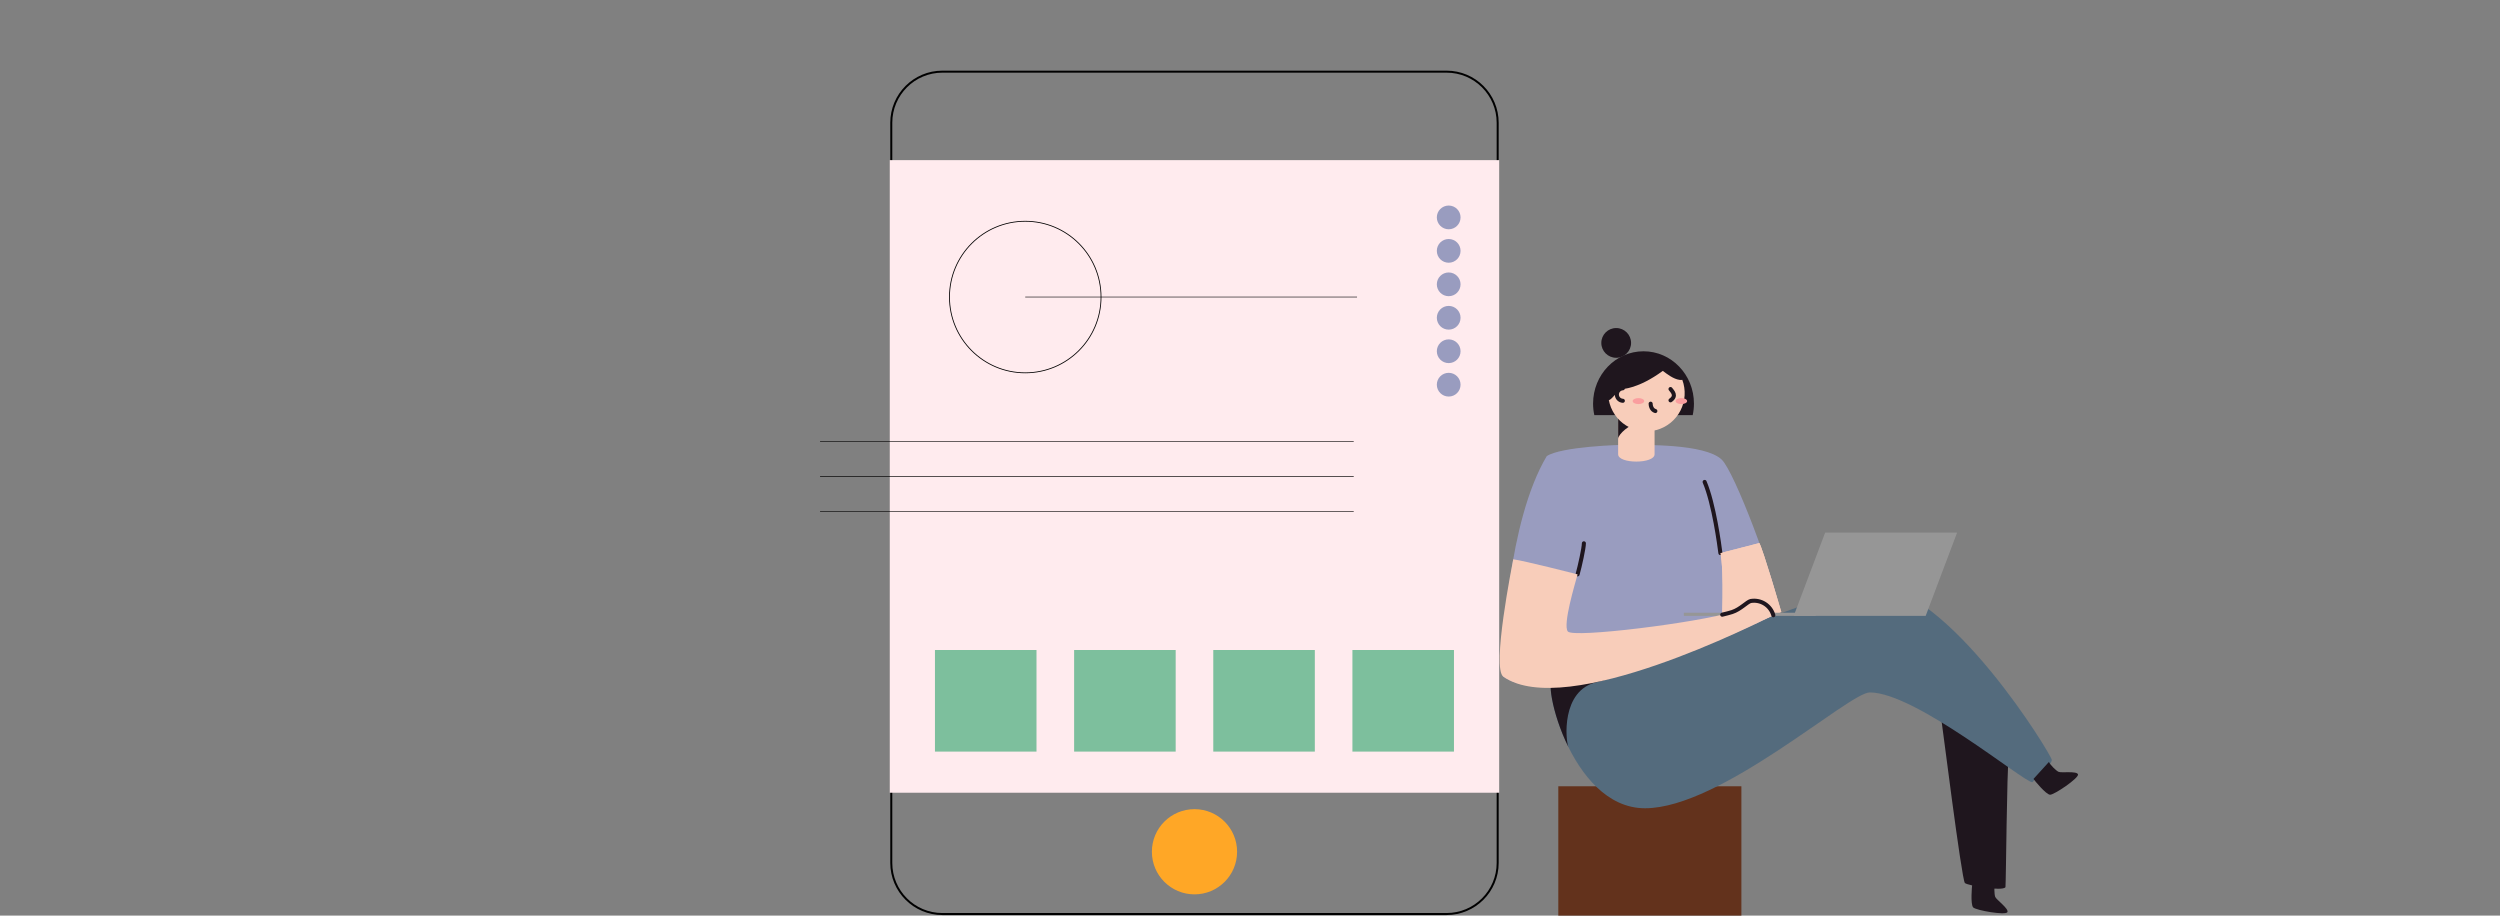 <svg width="314" height="115" viewBox="0 0 314 115" fill="none" xmlns="http://www.w3.org/2000/svg">
<rect x="0" y="0" width="314" height="115" fill="#808080" stroke="none"/>
<g clip-path="url(#clip0_8997_281198)">
<path d="M218.718 98.756H195.723V115.075H218.718V98.756Z" fill="#63321C"/>
<path d="M243.73 89.584C243.878 90.464 246.388 110.58 246.794 110.912C247.201 111.245 251.517 111.982 251.887 111.428C251.961 110.548 252.063 96.521 252.292 95.266" fill="#1F161E"/>
<path d="M195.179 85.387C193.438 84.528 197.067 101.517 206.617 101.517C216.167 101.517 232.243 86.969 234.845 86.969C240.591 86.969 254.192 98.251 255.259 98.251C256.075 97.434 257.708 96.006 257.708 95.444C257.708 94.883 244.686 73.447 234.942 73.447C231.164 73.444 199.108 87.328 195.179 85.387Z" fill="#546B7D"/>
<path d="M200.553 85.676C202.463 85.243 204.838 84.122 206.941 82.975C201.22 84.844 196.532 86.056 195.179 85.387C194.257 84.933 194.841 89.48 197.009 93.861C196.617 93.012 196.057 86.695 200.553 85.676Z" fill="#1F161E"/>
<path d="M204.764 55.873C206.268 55.913 214.101 55.682 216.248 57.727C217.84 59.242 222.792 72.289 223.556 76.87C220.23 78.559 196.241 90.047 188.817 84.995C188.653 81.069 189.415 65.472 194.27 57.291C196.046 56.108 203.317 55.834 204.764 55.873Z" fill="#999CBF"/>
<path d="M207.814 52.137H203.238V57.055C203.238 58.287 207.814 58.276 207.814 57.055V52.137Z" fill="#F8CDBA"/>
<path d="M203.238 55.103C203.238 54.558 204.75 53.187 205.684 53.234C205.707 52.64 203.55 51.76 203.55 51.76L203.238 52.599V55.103Z" fill="#1F161E"/>
<path d="M212.605 52.139C212.708 51.663 212.76 51.178 212.76 50.692C212.76 47.063 209.925 44.121 206.425 44.121C202.925 44.121 200.09 47.063 200.09 50.692C200.09 51.178 200.142 51.663 200.245 52.139H212.605Z" fill="#1F161E"/>
<path d="M210.937 47.712C210.161 47.594 209.387 46.983 208.847 46.584C205.767 48.84 203.794 48.872 203.582 48.872C203.369 48.872 202.501 50.118 202.102 50.258L202.066 50.237C202.186 50.892 202.441 51.515 202.814 52.066C203.187 52.618 203.671 53.086 204.234 53.44C204.798 53.795 205.429 54.028 206.087 54.126C206.746 54.224 207.417 54.184 208.06 54.008C208.702 53.832 209.301 53.525 209.818 53.106C210.335 52.687 210.759 52.164 211.064 51.572C211.369 50.98 211.547 50.331 211.588 49.667C211.628 49.002 211.53 48.337 211.3 47.712C211.179 47.727 211.058 47.727 210.937 47.712Z" fill="#F8CDBA"/>
<path d="M202.994 44.939C204.026 44.939 204.863 44.102 204.863 43.07C204.863 42.038 204.026 41.201 202.994 41.201C201.962 41.201 201.125 42.038 201.125 43.07C201.125 44.102 201.962 44.939 202.994 44.939Z" fill="#1F161E"/>
<path d="M203.828 48.768C203.626 48.777 203.435 48.864 203.296 49.01C203.156 49.157 203.078 49.351 203.078 49.553C203.078 49.755 203.156 49.95 203.296 50.096C203.435 50.242 203.626 50.33 203.828 50.339" stroke="#1F161E" stroke-width="0.511" stroke-miterlimit="10" stroke-linecap="round"/>
<path d="M209.816 48.863C210.047 49.171 210.64 49.71 209.816 50.282" stroke="#1F161E" stroke-width="0.511" stroke-miterlimit="10" stroke-linecap="round"/>
<path d="M207.32 50.703C207.32 50.934 207.419 51.484 207.913 51.627" stroke="#1F161E" stroke-width="0.511" stroke-miterlimit="10" stroke-linecap="round"/>
<path d="M205.788 50.753C206.188 50.753 206.513 50.585 206.513 50.377C206.513 50.169 206.188 50 205.788 50C205.387 50 205.062 50.169 205.062 50.377C205.062 50.585 205.387 50.753 205.788 50.753Z" fill="#FA9E9F"/>
<path d="M211.178 50.753C211.579 50.753 211.903 50.585 211.903 50.377C211.903 50.169 211.579 50 211.178 50C210.778 50 210.453 50.169 210.453 50.377C210.453 50.585 210.778 50.753 211.178 50.753Z" fill="#FA9E9F"/>
<path d="M216.082 69.469L220.972 68.211C221.442 69.005 223.73 76.86 223.73 76.86L216.181 80.042C216.279 78.553 216.577 71.75 216.082 69.469Z" fill="#F8CDBA"/>
<path d="M198.936 68.24C198.936 68.832 198.438 71.082 198.145 72.14" stroke="#1F161E" stroke-width="0.511" stroke-miterlimit="10" stroke-linecap="round"/>
<path d="M216.083 69.469C215.965 68.538 215.275 63.292 214.102 60.531" stroke="#1F161E" stroke-width="0.511" stroke-miterlimit="10" stroke-linecap="round"/>
<path d="M216.082 69.469L220.972 68.211C221.442 69.005 223.73 76.86 223.73 76.86L216.181 80.042C216.279 78.553 216.577 71.75 216.082 69.469Z" fill="#F8CDBA"/>
<path d="M255.406 97.835C255.515 98.002 256.972 99.797 257.488 99.818C258.004 99.84 261.134 97.717 260.997 97.261C260.86 96.806 258.896 97.101 258.558 96.943C258.22 96.785 257.469 96.031 257.349 95.695" fill="#1F161E"/>
<path d="M247.71 111.098C247.673 111.293 247.474 113.597 247.831 113.97C248.188 114.343 251.914 114.991 252.13 114.567C252.347 114.142 250.722 112.993 250.597 112.645C250.472 112.296 250.446 111.237 250.597 110.906" fill="#1F161E"/>
<path d="M241.865 77.353H225.293L229.238 66.898H245.81L241.865 77.353Z" fill="#969696"/>
<path d="M228.06 76.959H211.488V77.353H228.06V76.959Z" fill="#969696"/>
<path d="M198.144 72.14C197.825 73.335 196.271 78.431 196.912 79.307C197.553 80.184 213.32 78.192 217.542 76.879C218.617 76.527 219.414 75.603 219.891 75.485C220.502 75.382 221.129 75.508 221.653 75.838C222.177 76.169 222.561 76.681 222.731 77.276C221.045 78.093 196.704 90.52 188.817 84.99C187.327 83.928 189.943 70.906 190.061 70.248C191.393 70.413 198.144 72.14 198.144 72.14Z" fill="#F8CDBA"/>
<path d="M216.309 77.206C216.784 77.093 217.199 76.984 217.54 76.878C218.616 76.526 219.413 75.603 219.89 75.485C220.501 75.381 221.129 75.507 221.653 75.837C222.177 76.168 222.562 76.68 222.732 77.276" stroke="#1F161E" stroke-width="0.511" stroke-miterlimit="10" stroke-linecap="round"/>
<path d="M181.689 9H118.364C114.819 9 111.945 11.874 111.945 15.418V108.385C111.945 111.929 114.819 114.803 118.364 114.803H181.689C185.234 114.803 188.107 111.929 188.107 108.385V15.418C188.107 11.874 185.234 9 181.689 9Z" stroke="black" stroke-width="0.252" stroke-miterlimit="10"/>
<path d="M188.296 20.115H111.754V99.571H188.296V20.115Z" fill="#FFEBEE"/>
<path d="M150.027 112.332C152.983 112.332 155.379 109.936 155.379 106.98C155.379 104.025 152.983 101.629 150.027 101.629C147.072 101.629 144.676 104.025 144.676 106.98C144.676 109.936 147.072 112.332 150.027 112.332Z" fill="#FFA726"/>
<path d="M181.956 28.798C182.779 28.798 183.446 28.13 183.446 27.307C183.446 26.484 182.779 25.816 181.956 25.816C181.132 25.816 180.465 26.484 180.465 27.307C180.465 28.13 181.132 28.798 181.956 28.798Z" fill="#999CBF"/>
<path d="M181.956 32.999C182.779 32.999 183.446 32.332 183.446 31.508C183.446 30.685 182.779 30.018 181.956 30.018C181.132 30.018 180.465 30.685 180.465 31.508C180.465 32.332 181.132 32.999 181.956 32.999Z" fill="#999CBF"/>
<path d="M181.956 37.202C182.779 37.202 183.446 36.535 183.446 35.711C183.446 34.888 182.779 34.221 181.956 34.221C181.132 34.221 180.465 34.888 180.465 35.711C180.465 36.535 181.132 37.202 181.956 37.202Z" fill="#999CBF"/>
<path d="M181.956 41.403C182.779 41.403 183.446 40.736 183.446 39.913C183.446 39.089 182.779 38.422 181.956 38.422C181.132 38.422 180.465 39.089 180.465 39.913C180.465 40.736 181.132 41.403 181.956 41.403Z" fill="#999CBF"/>
<path d="M181.956 45.606C182.779 45.606 183.446 44.939 183.446 44.116C183.446 43.292 182.779 42.625 181.956 42.625C181.132 42.625 180.465 43.292 180.465 44.116C180.465 44.939 181.132 45.606 181.956 45.606Z" fill="#999CBF"/>
<path d="M181.956 49.808C182.779 49.808 183.446 49.14 183.446 48.317C183.446 47.494 182.779 46.826 181.956 46.826C181.132 46.826 180.465 47.494 180.465 48.317C180.465 49.14 181.132 49.808 181.956 49.808Z" fill="#999CBF"/>
<path d="M128.772 46.827C134.029 46.827 138.29 42.566 138.29 37.309C138.29 32.052 134.029 27.791 128.772 27.791C123.515 27.791 119.254 32.052 119.254 37.309C119.254 42.566 123.515 46.827 128.772 46.827Z" stroke="black" stroke-width="0.103" stroke-miterlimit="10"/>
<path d="M128.77 37.309H170.442" stroke="black" stroke-width="0.079" stroke-miterlimit="10"/>
<path d="M103 55.426H170.026" stroke="black" stroke-width="0.079" stroke-miterlimit="10"/>
<path d="M103 59.844H170.026" stroke="black" stroke-width="0.079" stroke-miterlimit="10"/>
<path d="M103 64.262H170.026" stroke="black" stroke-width="0.079" stroke-miterlimit="10"/>
<path d="M130.185 81.643H117.43V94.397H130.185V81.643Z" fill="#7DBF9D"/>
<path d="M147.665 81.643H134.91V94.397H147.665V81.643Z" fill="#7DBF9D"/>
<path d="M165.142 81.643H152.387V94.397H165.142V81.643Z" fill="#7DBF9D"/>
<path d="M182.618 81.643H169.863V94.397H182.618V81.643Z" fill="#7DBF9D"/>
</g>
<defs>
<clipPath id="clip0_8997_281198">
<path d="M0 8C0 3.582 3.582 0 8 0H306C310.418 0 314 3.582 314 8V115H0V8Z" fill="white"/>
</clipPath>
</defs>
</svg>
